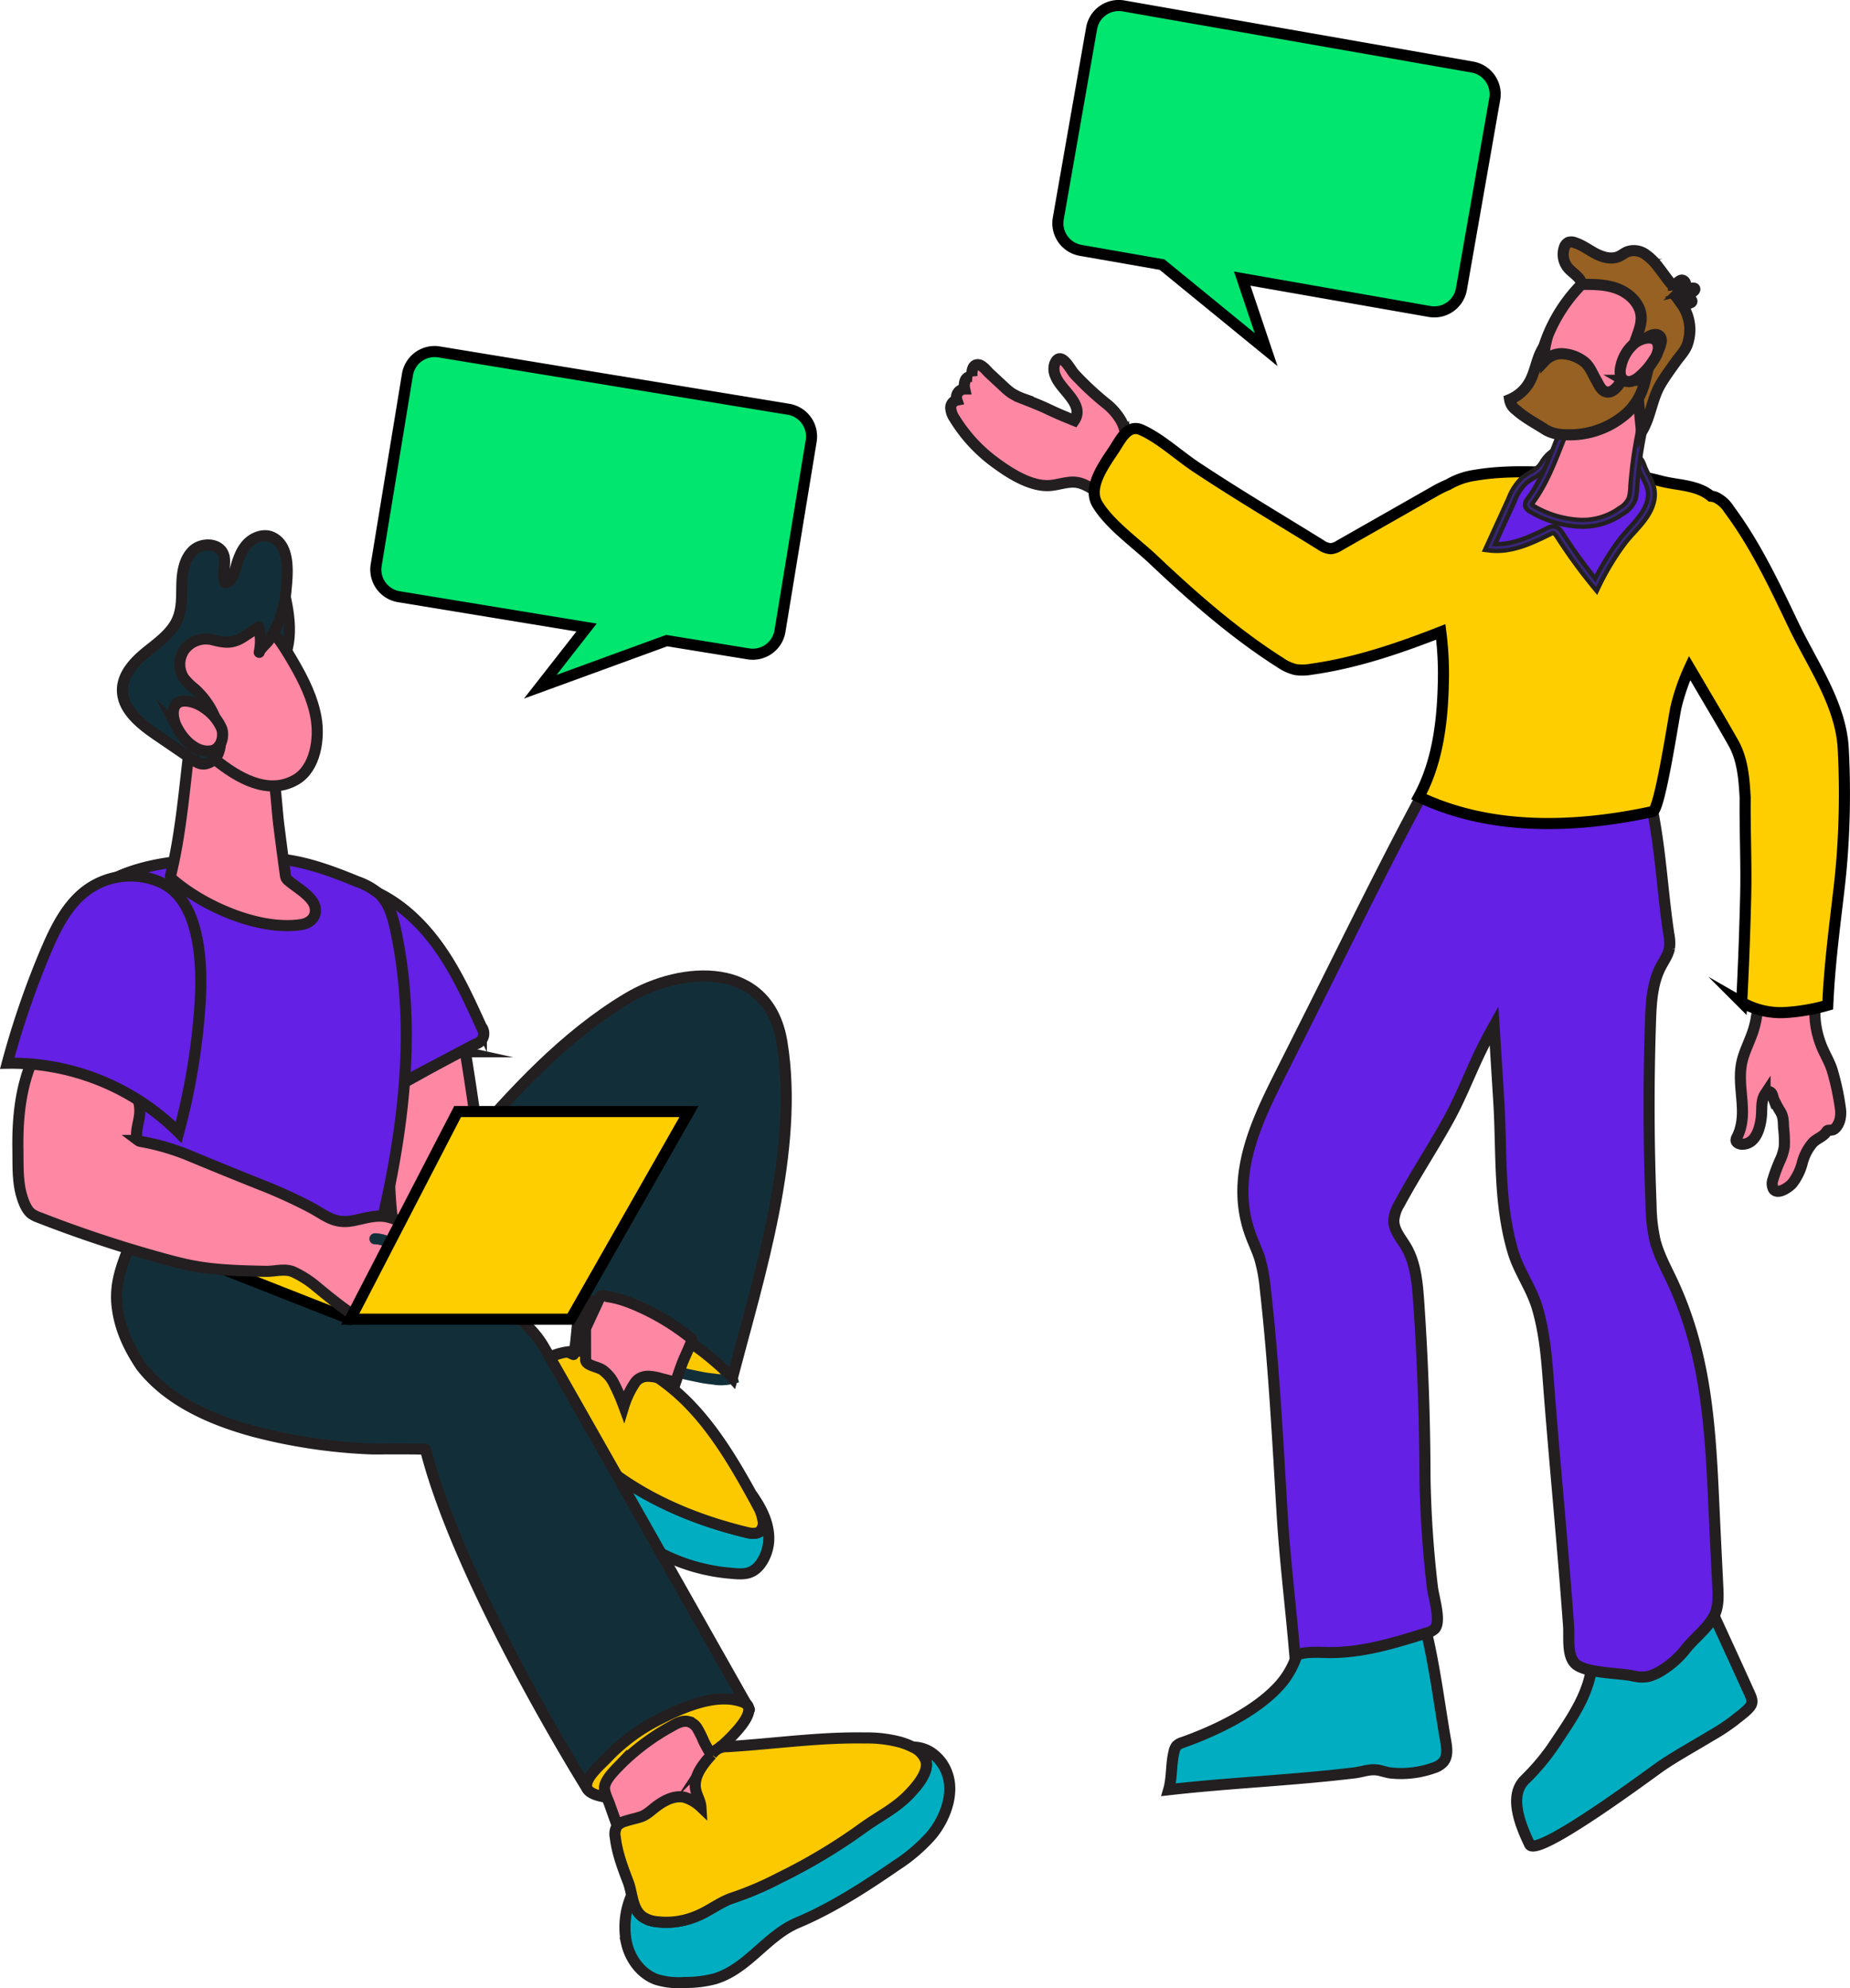 <svg id="Layer_1" data-name="Layer 1" xmlns="http://www.w3.org/2000/svg" viewBox="0 0 500.14 537.6"><defs><style>.cls-1,.cls-6{fill:#01adc1;}.cls-1,.cls-14,.cls-2,.cls-3,.cls-4,.cls-8,.cls-9{stroke:#231f20;}.cls-1,.cls-10,.cls-14,.cls-15,.cls-2,.cls-3,.cls-4,.cls-5,.cls-8{stroke-miterlimit:10;}.cls-1,.cls-10,.cls-11,.cls-14,.cls-15,.cls-2,.cls-3,.cls-4,.cls-5,.cls-8,.cls-9{stroke-width:3px;}.cls-2{fill:#6420e4;}.cls-3{fill:#fe87a3;}.cls-4,.cls-9{fill:#122f39;}.cls-5,.cls-8{fill:#fcc900;}.cls-11,.cls-5{stroke:#122f39;}.cls-7{fill:#fee38c;}.cls-11,.cls-9{stroke-linejoin:round;}.cls-10{fill:#ffce00;}.cls-10,.cls-15{stroke:#000;}.cls-11{fill:none;stroke-linecap:round;}.cls-12{fill:#39257a;}.cls-13{fill:#fc8a7f;}.cls-14{fill:#966122;}.cls-15{fill:#00e66f;}</style></defs><title>xaydungsututin</title><path class="cls-1" d="M431.82,482.56c-4.32,4.41-1,12.32,1.4,17.36,1.84,3.9,33-19.41,35.61-21.21,4.29-2.91,8.86-5.39,13.28-8.08a54.89,54.89,0,0,0,6.67-4.4c1.18-1,3.62-2.66,4.32-4,.51-.93.07-2.07-.36-3q-3.33-7.37-6.71-14.72-2.53-5.55-5.11-11.08c-1.61-3.44-4.19-6.94-4.81-10.7l-17.21,6.74c-2.87,1.13-5.94,2.41-7.59,5-1.92,3-1.41,6.88-1.1,10.43.94,10.85-3.47,17.81-9.34,26.55a61.38,61.38,0,0,1-7.58,9.62C432.81,481.56,432.31,482.05,431.82,482.56Z" transform="translate(-19.7 -1.2)"/><path class="cls-1" d="M399,427.33a121.93,121.93,0,0,0-16.77-.42,6.47,6.47,0,0,0-7.06,4.94c-3.58,8.22-2.92,17.31-9.18,24.63s-17.74,12.74-26.57,15.88a3.68,3.68,0,0,0-1.72,1,3.9,3.9,0,0,0-.61,1.52c-.85,3.43-.5,7-1.44,10.26,16.71-1.9,33.55-2.54,50.25-4.57,1.71-.2,3.65-.89,5.35-.83,1.45,0,3,.71,4.45.87a26.2,26.2,0,0,0,11.45-1.33,6,6,0,0,0,2.74-1.64c1.25-1.51,1-3.72.65-5.66-1.58-9.13-2.75-18.47-4.77-27.52-.77-3.45-2.2-7-3.25-10.42C402,432.63,401,427.52,399,427.33Z" transform="translate(-19.7 -1.2)"/><path class="cls-2" d="M484.1,430.27q-.37-7.45-.73-14.9c-1.18-24.06-1.31-46.06-11.87-68.31-1.61-3.38-3.39-6.71-4.33-10.32a45.26,45.26,0,0,1-1.11-9.65q-1-24.87-.15-49.78c.17-5,.45-10.26,2.79-14.73.86-1.64,2-3.2,2.33-5a12,12,0,0,0-.17-3.78c-2.33-15.16-2.5-33.55-8.7-47.71-3.9-8.92-10.93-16.51-21-16.25-.25-.2-.5-.4-.76-.59a20.81,20.81,0,0,0-5.45-3,13.9,13.9,0,0,0-8-.58c-6.08,1.51-9.84,7.42-13,12.84-14.66,25.29-27.51,52.13-40.71,78.37L366,291.29c-5.45,10.82-11,22.31-10.22,34.4a34,34,0,0,0,2.07,9.61c.78,2.1,1.77,4.12,2.44,6.26a44.06,44.06,0,0,1,1.48,8.16c2.29,20.17,3.33,40.44,4.54,60.69.78,12.92,2.38,25.54,3.46,38.44,2.91-1.17,6.17-.83,9.31-.8,9,.07,17.78-2.64,26.37-5.33a4.68,4.68,0,0,0,2.12-1.09c1.85-2-.38-8.82-.63-11.29a295.8,295.8,0,0,1-2-29.59q-.06-23.87-1.71-47.68c-.36-5.12-.84-10.44-3.47-14.84-1.33-2.23-3.26-4.37-3.25-7a9.87,9.87,0,0,1,1.5-4.46c4.21-7.86,9.11-15.23,13.39-23,2.92-5.32,5.17-11,7.72-16.5,1.37-2.95,2.88-5.86,4.49-8.73q.64,10.23,1.28,20.46c.85,13.74-.12,27.29,3.84,40.66,1.58,5.35,5,9.84,6.6,15.29,1.92,6.56,2.51,13.44,3,20.23,1.68,21.92,3.84,43.65,5.42,65.55.24,3.21-.58,8.52,2.12,10.6,3,2.27,11.48,2.25,15.2,3a9.56,9.56,0,0,0,4.38.15,13.91,13.91,0,0,0,3-1.3,25,25,0,0,0,6.9-6c2.3-2.94,6.07-5.75,7.75-9.07C484.33,435.72,484.23,432.93,484.1,430.27Z" transform="translate(-19.7 -1.2)"/><path class="cls-3" d="M329.24,130.3c.07-.19.13-.38.19-.57a4.67,4.67,0,0,0,.29-2.06c-.45-3.3-4.7-3.66-5.74-6.5-.31-.87.06-2.1-.1-3.06a10,10,0,0,0-1.13-3.19,16.44,16.44,0,0,0-4.14-4.7,81,81,0,0,1-8.55-8c-1-1.1-3.7-6.62-5.26-2.53a4.62,4.62,0,0,0,.27,3.22c1.41,3.81,8,7.65,5.07,12-2.46-1-4.89-2-7.29-3.17-2.16-1-4.26-1.82-6.44-2.68a16.76,16.76,0,0,1-3.25-1.56,17.19,17.19,0,0,1-2.08-1.73l-3.9-3.62c-.81-.76-2.06-2.52-3.35-2.33s-1.47,1.92-1.35,3.19a1.73,1.73,0,0,0-1.85,1.09,4.17,4.17,0,0,0-.13,2.3,2.26,2.26,0,0,0-2.1,3,2.09,2.09,0,0,0-1.67,2.15,5.5,5.5,0,0,0,1,2.77,42,42,0,0,0,10.91,11.87c3.85,2.85,9.22,6.33,14.2,6.32,2.63,0,5.21-1.21,7.82-.89,2.05.25,3.69,1.49,5.5,2.33,2.35,1.09,4.61,2.36,6.89,3.62a1.25,1.25,0,0,0,.92.24,1.23,1.23,0,0,0,.49-.32A18,18,0,0,0,329.24,130.3Z" transform="translate(-19.7 -1.2)"/><path class="cls-3" d="M501.16,314.46a43.54,43.54,0,0,0-2.19,5.79,3.2,3.2,0,0,0,.16,2.42c1.08,1.76,4.22-.45,5.1-1.47a15.3,15.3,0,0,0,2.77-5.79,13.64,13.64,0,0,1,2.59-5c1.13-1.39,2.91-1.67,3.94-3.26a.64.64,0,0,1,.22-.24.48.48,0,0,1,.2-.07,6.78,6.78,0,0,0,1.28-.15,2.6,2.6,0,0,0,1-.84,5.45,5.45,0,0,0,1-2.51,7.49,7.49,0,0,0,0-2.5,67.26,67.26,0,0,0-2-9.55c-.72-2.84-2.43-5.26-3.38-8a24.35,24.35,0,0,1-1.5-9c0-.3,0-.61.06-.91.23-2.36.94-4.68.9-7.06a3,3,0,0,0-.27-1.4,3.65,3.65,0,0,0-.94-1,17.28,17.28,0,0,0-4.76-3.17c-2-.78-5.3-.69-7,.74a8.5,8.5,0,0,0-2.38,4.73c-1,4.19-.85,8.59-2,12.7-.9,3.35-2.74,6.4-3.42,9.8-1.33,6.75,2,13.55-1.26,20a1.63,1.63,0,0,0-.25.76c0,.71.87,1.09,1.59,1.11,3.76.07,4.93-4.4,5.25-7.38.23-2.09-.16-4.38,1-6.15a1.23,1.23,0,0,1,.9-.68c1.09-.07,1.19,1.38,1.45,2.07a31.45,31.45,0,0,0,1.88,3.47c.79,1.44.69,2.58.78,4.17a31.45,31.45,0,0,1,.2,5.13A13.26,13.26,0,0,1,501.16,314.46Z" transform="translate(-19.7 -1.2)"/><path class="cls-3" d="M125.64,295.77c-1,15.4-1.49,31.07,2,46.05a2.71,2.71,0,0,0,.94,1.77,2.44,2.44,0,0,0,2.3-.29l19.55-9.68a2.26,2.26,0,0,0,.89-.63,2.7,2.7,0,0,0,.27-1.91q-2.31-21.93-5.81-43.7c-.11-.71-.32-1.53-.95-1.78a1.87,1.87,0,0,0-1.54.34Z" transform="translate(-19.7 -1.2)"/><path class="cls-2" d="M119.09,241.47c7.77,2.89,14.14,8.77,19,15.49s8.31,14.32,11.74,21.86a2.92,2.92,0,0,1-1.6,4.69l-25.39,13.42A340.78,340.78,0,0,1,119.09,241.47Z" transform="translate(-19.7 -1.2)"/><path class="cls-2" d="M116.25,239.57a18.9,18.9,0,0,1,6,3.37c2.6,2.46,3.63,6.12,4.38,9.62,6.76,31.32.7,63.94-7.72,94.85a3.32,3.32,0,0,1-.58,1.33,3.43,3.43,0,0,1-2.55.83q-25,1-50,1a9.39,9.39,0,0,1-4.77-.85c-2.27-1.33-3-4.23-3.39-6.84C56.31,334,56.47,325,56,316.08c-1.37-25.2-7.85-49.91-9.39-75.11,10.22-6.68,23.11-7.29,35.31-7.69a90.56,90.56,0,0,1,14.55.32C103.31,234.49,109.86,236.94,116.25,239.57Z" transform="translate(-19.7 -1.2)"/><path class="cls-4" d="M93,157c2.25.47,3.24,3.08,3.75,5.32,1.3,5.71,2,11.91-.42,17.24-.46,1-1.37,2.17-2.47,1.91a2.55,2.55,0,0,1-1.3-1,28.14,28.14,0,0,1-6-14.3,10.25,10.25,0,0,1,.7-5.91,6.29,6.29,0,0,1,3.53-3A4.17,4.17,0,0,1,93,157Z" transform="translate(-19.7 -1.2)"/><path class="cls-5" d="M177.48,351.15a85.85,85.85,0,0,1,14.18,2.18,40.44,40.44,0,0,1,14.06,6.36,51.92,51.92,0,0,1,5,4.6,39.56,39.56,0,0,1,4.22,4.07,14.31,14.31,0,0,1,2.73,5.54,11.78,11.78,0,0,1-2.5.36,9.61,9.61,0,0,1-2.39-.14c-1.22-.13-2.46-.28-3.66-.53-2.28-.48-4.53-.9-6.79-1.55a73.14,73.14,0,0,1-14.27-5.66,55.52,55.52,0,0,1-11.84-8.26c-1.11-1-2.13-2.13-3.15-3.25-.6-.68-2.47-1.95-2-3,.68-1.34,4.06-1,5.2-.86Z" transform="translate(-19.7 -1.2)"/><path class="cls-6" d="M161.49,373.44a6.71,6.71,0,0,1,3.3-2.22,3,3,0,0,0-.67,1.77,3.82,3.82,0,0,0,.45,1.46c5.1,11,13.63,20.14,23.64,26.93s21.45,11.28,33.19,14.14c1.34.33,2.95.57,3.93-.4a3.2,3.2,0,0,0,.7-2.67,13.64,13.64,0,0,0-1.94-5c-.37-.69-.75-1.38-1.13-2.07,2.22,3.11,4.08,6.57,4.49,10.35a11.89,11.89,0,0,1-2.16,8.36c-2.36,3.1-4.88,2.81-8.5,2.47a50.12,50.12,0,0,1-21.16-6.87,80,80,0,0,1-9.1-6.54c-9.83-7.91-21.26-18.07-25.32-30.38C160.19,379.69,159.53,376,161.49,373.44Z" transform="translate(-19.7 -1.2)"/><path class="cls-7" d="M226,412.45a3.2,3.2,0,0,1-.7,2.67c-1,1-2.59.73-3.93.4-11.74-2.86-23.19-7.34-33.19-14.14s-18.54-16-23.64-26.93a3.82,3.82,0,0,1-.45-1.46,3,3,0,0,1,.67-1.77l.13-.18c2.75-3.63,7.8-4.67,12.35-4.49,10.85.43,20.93,6.31,28.54,14.06,7.05,7.19,12.27,15.94,17.15,24.77.38.69.76,1.38,1.13,2.07A13.64,13.64,0,0,1,226,412.45Z" transform="translate(-19.7 -1.2)"/><path class="cls-1" d="M161.49,373.44a6.71,6.71,0,0,1,3.3-2.22,3,3,0,0,0-.67,1.77,3.82,3.82,0,0,0,.45,1.46c5.1,11,13.63,20.14,23.64,26.93s21.45,11.28,33.19,14.14c1.34.33,2.95.57,3.93-.4a3.2,3.2,0,0,0,.7-2.67,13.64,13.64,0,0,0-1.94-5c-.37-.69-.75-1.38-1.13-2.07,2.22,3.11,4.08,6.57,4.49,10.35a11.89,11.89,0,0,1-2.16,8.36c-2.36,3.1-4.88,2.81-8.5,2.47a50.12,50.12,0,0,1-21.16-6.87,80,80,0,0,1-9.1-6.54c-9.83-7.91-21.26-18.07-25.32-30.38C160.19,379.69,159.53,376,161.49,373.44Z" transform="translate(-19.7 -1.2)"/><path class="cls-8" d="M226,412.45a3.2,3.2,0,0,1-.7,2.67c-1,1-2.59.73-3.93.4-11.74-2.86-23.19-7.34-33.19-14.14s-18.54-16-23.64-26.93a3.82,3.82,0,0,1-.45-1.46,3,3,0,0,1,.67-1.77l.13-.18c2.75-3.63,7.8-4.67,12.35-4.49,10.85.43,20.93,6.31,28.54,14.06,7.05,7.19,12.27,15.94,17.15,24.77.38.69.76,1.38,1.13,2.07A13.64,13.64,0,0,1,226,412.45Z" transform="translate(-19.7 -1.2)"/><path class="cls-9" d="M134.74,393.13c-.07-.26-14-.11-14.88-.16a148.16,148.16,0,0,1-31.62-4.74c-11.23-3.08-23-8.11-30.36-17.56-3.35-5-5.86-10.27-6.53-16.37-.75-6.74,1.74-12.05,4.12-18.2a5.3,5.3,0,0,1,1.09-1.92,5,5,0,0,1,3.16-1c4.32-.32,8.75-.43,13.08-.47a182.17,182.17,0,0,1,31.11,2.4c5.06.83,10,2.06,15,3.15,3.5.76,7.33,1,10.62,2.57,13.25,6.42,30.58,13.16,37.2,24.57s55.56,98.07,55.56,98.07-26-4.08-43.83,21.41C178.44,484.88,144.05,429.83,134.74,393.13Z" transform="translate(-19.7 -1.2)"/><path class="cls-3" d="M71.17,201.33c0-.12,8.26,2.48,9,2.76a65.42,65.42,0,0,1,8.5,4c1.19.67,2.3,1.5,3.49,2.19.56.33,1.18.44,1.52,1a8,8,0,0,1,.34,2.47c.42,3.37.62,6.77,1,10.14.6,4.66,1.18,9.31,1.85,14a2.71,2.71,0,0,0,.17.68,2.39,2.39,0,0,0,.66.76c2.09,1.84,6.44,4.18,7.14,7.06.65,2.68-1.28,4.43-3.67,4.81-11.32,1.78-26.63-5-35-12.35a.84.84,0,0,1-.31-1.06C68.77,225.91,69.61,213.44,71.17,201.33Z" transform="translate(-19.7 -1.2)"/><path class="cls-4" d="M124.89,337.58c1.11.37,18.87-24,20.34-25.76,12.87-15,27-30.49,44.16-40.73,14.65-8.76,38.07-10.27,41.7,11.92,4.75,29-6.18,63.22-13.41,90.75,0,0-14.78-16.31-36.19-20.39S124.89,337.58,124.89,337.58Z" transform="translate(-19.7 -1.2)"/><path class="cls-3" d="M99.24,180.69c2.63,4.56,5,9.39,5.9,14.57,1,5.59-.12,13.7-5.49,16.79-7.59,4.36-15.86-.7-21.73-5.41-6.71-5.38-11.6-9.43-13.1-18.51-.9-5.41.32-11.42,4.25-15.25,2.58-2.51,6.06-3.88,9.53-4.87C89.57,164.89,94.36,172.23,99.24,180.69Z" transform="translate(-19.7 -1.2)"/><polygon class="cls-10" points="94.67 356.71 56.44 341.67 120.15 341.67 94.67 356.71"/><path class="cls-3" d="M57.14,298.87a10,10,0,0,1,.21,4.4c-.12,1.26-1.41,5.3-.28,6.3a1.44,1.44,0,0,0,.7.28,63.52,63.52,0,0,1,12.68,3.65c6.62,2.75,13.21,5.44,19.86,8.09a135.37,135.37,0,0,1,13.32,6.07c4.12,2.19,6.34,4.57,11.42,3.63,2.87-.53,5.74-1.54,8.63-1.15,3.52.48,6.73,3,10.26,2.56a12.92,12.92,0,0,1-2.4,5.08l-13.33,20c-1,1.43-11.77-7.71-12.8-8.53A27.61,27.61,0,0,0,99,345.12c-2.43-1-4.9-.1-7.49-.15-6.68-.14-13.4-.28-20-1.56-2.41-.47-4.79-1.09-7.16-1.73a341,341,0,0,1-34.14-11.29,8.35,8.35,0,0,1-2-1c-1.7-1.31-2.69-4.64-3.09-6.71-.66-3.41-.53-7.21-.58-10.68-.11-7.35.49-14.82,3-21.79a1.58,1.58,0,0,1,1.8-1.27c8.75-.37,18,1,24.89,6.41A8.5,8.5,0,0,1,57.14,298.87Z" transform="translate(-19.7 -1.2)"/><path class="cls-8" d="M178.48,484.91c-1.24-2.55,3.63-6.56,5.13-8.17a51,51,0,0,1,13.57-10.26c6.44-3.34,16-7.77,23.33-5.05,6.05,2.23-6.54,12.65-8.12,14a58.06,58.06,0,0,1-13.33,9.13,29.62,29.62,0,0,1-9.64,2.85c-2.44.24-9.41-.12-10.83-2.34C178.55,485.05,178.52,485,178.48,484.91Z" transform="translate(-19.7 -1.2)"/><path class="cls-3" d="M208.16,468.45a27.12,27.12,0,0,1,1.74,3.5c.91,1.84,2,3.6,3,5.39l4.23,7.54-26.49,21.4-6.21-17.4c-.5-1.37-1.55-3.26-1.26-4.73.43-2.17,3.07-4.6,4.54-6.14a61,61,0,0,1,13.67-10.09c1.36-.79,2.92-1.59,4.44-1.2A4,4,0,0,1,208.16,468.45Z" transform="translate(-19.7 -1.2)"/><path class="cls-1" d="M193.33,519.42a7.82,7.82,0,0,0,3.58,1.36,21,21,0,0,0,10.73-1.32c3.69-1.39,6.78-4.07,10.48-5.2A85.67,85.67,0,0,0,230.35,509a152.43,152.43,0,0,0,22.73-13.62c4.12-3,8.56-5.11,12.17-8.81,2-2.08,5.66-6.11,4.77-9.22a6.45,6.45,0,0,0-3.53-3.74,9,9,0,0,1,4.69,1.32,11.19,11.19,0,0,1,4.59,5.84c2,5.5-.62,12.26-4.19,16.59a45.75,45.75,0,0,1-9.64,8.27c-8.31,5.74-17.28,11.53-26.62,15.46-8.4,3.54-13.45,12.48-22.34,15.16a30.61,30.61,0,0,1-8.15,1,20.59,20.59,0,0,1-7.67-.81c-4.17-1.51-7.11-5.53-8.08-9.86a21.45,21.45,0,0,1,1.4-12.92C191,515.88,191.57,518.07,193.33,519.42Z" transform="translate(-19.7 -1.2)"/><path class="cls-8" d="M189.52,510.06c-1.49-3.89-3-7.88-3.48-12.06a4.18,4.18,0,0,1,.49-3.06,4.38,4.38,0,0,1,2.19-1.28c1.46-.51,3.09-.78,4.5-1.3s2.75-1.86,4.07-2.83c2.21-1.63,5-3,7.62-2.3a11.37,11.37,0,0,1,4.27,2.56c-.1-1.63-1.1-3.08-1.41-4.69-.7-3.53,1.89-6.78,4.31-9.44a4.83,4.83,0,0,1,4.28-2.17c12.41-.74,24.63-2.56,37.1-2.35a34.67,34.67,0,0,1,9.69,1.16,20.93,20.93,0,0,1,3.34,1.31,6.45,6.45,0,0,1,3.53,3.74c.89,3.11-2.74,7.14-4.77,9.22-3.61,3.7-8.05,5.83-12.17,8.81A152.43,152.43,0,0,1,230.35,509a85.67,85.67,0,0,1-12.23,5.26c-3.7,1.13-6.79,3.81-10.48,5.2a21,21,0,0,1-10.73,1.32,7.82,7.82,0,0,1-3.58-1.36c-1.76-1.35-2.35-3.54-2.85-5.74-.22-1-.43-2-.71-2.9C189.69,510.53,189.61,510.29,189.52,510.06Z" transform="translate(-19.7 -1.2)"/><path class="cls-9" d="M69.47,184.66a6.87,6.87,0,0,1,.15-7.89,7.32,7.32,0,0,1,7.54-2.58c3.33.86,5.41,1.14,8.45-.85l4-2.61a14.47,14.47,0,0,1,.17,6.86c.19-.9,2-2.4,2.58-3.23a26.77,26.77,0,0,0,2.24-4,27.62,27.62,0,0,0,2.35-8.86c.41-4.52,1.49-12.35-3.49-14.94-2.3-1.19-5.26-.12-7,1.8s-2.53,4.5-3.21,7c-.41,1.5-1.14,3.32-2.7,3.43-1.05-2.46.55-5.46-.53-7.9-1.3-2.92-5.83-3-8.15-.79s-2.9,5.65-3,8.85.12,6.51-1.08,9.47c-1.55,3.86-5.18,6.39-8.41,9s-6.45,6-6.58,10.12c-.16,5.39,4.79,9.36,9.25,12.41l9.82,6.7a6.64,6.64,0,0,0,1.85,1c1.91.57,4-.73,4.89-2.51a9.24,9.24,0,0,0,.44-5.86,21.42,21.42,0,0,0-6.65-11.76A18.75,18.75,0,0,1,69.47,184.66Z" transform="translate(-19.7 -1.2)"/><path class="cls-3" d="M71.69,191.06a10.93,10.93,0,0,1,3.53,1.77,12.7,12.7,0,0,1,4.4,5.37c.67,1.89.07,4.69-1.87,5.72a3.48,3.48,0,0,1-1.14.33c-3.94.51-7.34-3.06-9-6.26a8.64,8.64,0,0,1-1.08-3.89C66.57,190.72,69.15,190.33,71.69,191.06Z" transform="translate(-19.7 -1.2)"/><path class="cls-3" d="M206.44,363l.18.14a.4.4,0,0,1,.15.19.31.31,0,0,1,0,.21c-.67,1.93-1.59,3.74-2.36,5.61s-1.41,3.89-2.07,5.81l-4.16-1.07a12.76,12.76,0,0,0-3.17-.54,4.4,4.4,0,0,0-3,1,5.62,5.62,0,0,0-.91,1.15,24,24,0,0,0-2.75,5.93,55.54,55.54,0,0,0-2.52-5.82,11.62,11.62,0,0,0-1.07-1.84,11.15,11.15,0,0,0-2-2c-1.37-1.1-4.76-1.22-4.76-3,0-51.48-2.2-.83-3.28-1.31,0,0,3.07-6.63,3.27-7.06l3.32-7.17c.19-.4.47-1.46.86-1.64s1.41.15,1.82.22a26.92,26.92,0,0,1,3.66.83c.84.26,1.67.55,2.5.87A63.73,63.73,0,0,1,206.44,363Z" transform="translate(-19.7 -1.2)"/><path class="cls-11" d="M121.06,336.17c2.77,0,5.11,1.72,7.76,2.31" transform="translate(-19.7 -1.2)"/><polygon class="cls-10" points="123.72 300.56 94.67 356.71 154.29 356.71 186.26 300.56 123.72 300.56"/><path class="cls-2" d="M63.35,239.88c10.79,5.08,11.12,22.83,10.4,33.26A177.49,177.49,0,0,1,68,307.41,64,64,0,0,0,21.66,288.7a233.23,233.23,0,0,1,10.4-30.29c2.62-6.17,5.7-12.48,11-16.44A20.11,20.11,0,0,1,63.35,239.88Z" transform="translate(-19.7 -1.2)"/><path class="cls-10" d="M518,203.42c-.72-11.93-8.37-22.61-13.4-33.14-3.71-7.76-7.41-15.6-11.87-23-1.74-2.88-3.6-5.69-5.62-8.4a8.48,8.48,0,0,0-3.71-3.27,4.62,4.62,0,0,0-1.15-.24c-2.81-2.33-6.46-2.8-10-3.38-1.17-.2-2.34-.4-3.46-.69a60.94,60.94,0,0,0-16.82-2.08c-11.14.18-22.35-1.4-33.41.48a19.79,19.79,0,0,0-7.36,2.55,30.12,30.12,0,0,0-4,2l-25.41,14.46a5.17,5.17,0,0,1-2.33.86,5.22,5.22,0,0,1-2.66-1c-11.29-7-22.65-13.71-33.71-21.06-4.72-3.13-9.74-7.81-14.8-10.06-3.72-1.67-5.63,2.61-7.57,5.54-2.67,4-7,10-4.4,14.44,3.29,5.57,10.47,10.62,15.16,15.06,10.47,9.92,21.85,19.92,34.09,27.72l.24.15a12.53,12.53,0,0,0,4.1,1.89,13,13,0,0,0,4.3-.09c12.09-1.69,23.68-5.66,35-10.09a90.06,90.06,0,0,1,.73,11.37c-.1,11.4-1.22,23.17-6.66,33.2,19.42,9.25,42.2,8.54,63.23,4,1.88-.4,5.56-24.71,6.24-28a56.47,56.47,0,0,1,3.72-10.81l1.49,2.52c3.46,5.93,7,11.81,10.38,17.8,2.49,4.45,2.89,9.75,3.16,14.8-.1,8.87.35,17.81.13,26.76q-.34,14.26-1.07,28.5A21.19,21.19,0,0,0,502,275a53.08,53.08,0,0,0,11.83-2c.43-10.28,1.74-20.39,2.94-30.59q1.1-9.07,1.41-18.24Q518.56,213.79,518,203.42Z" transform="translate(-19.7 -1.2)"/><path class="cls-2" d="M463.69,128.07c-.46-1.08-.72-2.35-1.86-2.93a8.05,8.05,0,0,0-1.92-.59l-6.85-1.46c-3.09-.67-6.27-1.33-9.38-.79a9.1,9.1,0,0,0-6.44,4.33c-1.45,2.55-3.79,2.9-5.88,4.85a14.51,14.51,0,0,0-3,4.85l-5.85,12.81c5.54.67,10.92-1.83,15.9-4.32a2.47,2.47,0,0,1,1.28-.37c.72.05,1.23.71,1.63,1.31a139.83,139.83,0,0,0,9.84,13.56,71,71,0,0,1,7.06-11.66c2.73-3.64,7.23-7,7.88-11.86C466.48,132.67,464.85,130.79,463.69,128.07Z" transform="translate(-19.7 -1.2)"/><path class="cls-12" d="M451.21,159.92l-.33-.38a126.29,126.29,0,0,1-9-12.33l-.85-1.27c-.39-.58-.83-1.12-1.39-1.17a2.27,2.27,0,0,0-1.1.34c-4.58,2.3-9.09,4.36-13.83,4.47a16.94,16.94,0,0,1-2.26-.11l-.44-.06,6-13.22a15,15,0,0,1,3.1-4.95,14.61,14.61,0,0,1,2.54-1.81,8.14,8.14,0,0,0,3.28-3,9.42,9.42,0,0,1,6.68-4.48,13,13,0,0,1,2.12-.2,32.69,32.69,0,0,1,7.38,1l6.85,1.47a8.25,8.25,0,0,1,2,.62,4,4,0,0,1,1.77,2.48l.24.61c.29.68.61,1.31.92,1.92.93,1.82,1.81,3.55,1.48,6-.48,3.58-3,6.34-5.37,9-.93,1-1.81,2-2.56,3a69.69,69.69,0,0,0-7,11.61Zm-11.69-15.81h.16a2.72,2.72,0,0,1,1.89,1.46l.85,1.27a128.16,128.16,0,0,0,8.64,11.88,69.31,69.31,0,0,1,6.87-11.26c.77-1,1.66-2,2.6-3.06,2.34-2.6,4.76-5.28,5.21-8.66.3-2.23-.5-3.79-1.41-5.59-.32-.62-.65-1.26-.94-2-.09-.2-.17-.41-.25-.63a3.5,3.5,0,0,0-1.46-2.12,7.26,7.26,0,0,0-1.84-.56L453,123.41a31.6,31.6,0,0,0-7.23-1,13.06,13.06,0,0,0-2,.19,8.74,8.74,0,0,0-6.21,4.16A8.69,8.69,0,0,1,434,130a14.35,14.35,0,0,0-2.43,1.73,14.53,14.53,0,0,0-3,4.74L423,148.86a16.19,16.19,0,0,0,1.71.06c4.61-.1,9-2.14,13.56-4.4A3,3,0,0,1,439.52,144.11Z" transform="translate(-19.7 -1.2)"/><path class="cls-3" d="M442.22,118.2c-2.44,6.13-4.87,13.09-8.85,18.41a1.66,1.66,0,0,0-.47,1.14c.05.46.48.77.88,1a28.07,28.07,0,0,0,12.36,3.89,17.88,17.88,0,0,0,11.92-3.34,6.52,6.52,0,0,0,2.87-3.22,13.77,13.77,0,0,0,.45-3.33,117.24,117.24,0,0,1,1.87-13.9,181.13,181.13,0,0,0,2.4-20.36,2.69,2.69,0,0,0-.17-1.44,2.3,2.3,0,0,0-2.21-.9,20.29,20.29,0,0,0-6.6,1.48L452,99.52a6.65,6.65,0,0,0-5,5.28C445.49,109.4,443.94,113.86,442.22,118.2Z" transform="translate(-19.7 -1.2)"/><path class="cls-12" d="M448.08,143.05a16.14,16.14,0,0,1-2-.07,28.24,28.24,0,0,1-12.5-3.94,1.86,1.86,0,0,1-1-1.25,2,2,0,0,1,.53-1.38c3.45-4.59,5.7-10.36,7.87-15.93.32-.81.63-1.62.94-2.4,1.51-3.79,3-7.92,4.8-13.38a6.94,6.94,0,0,1,5.2-5.49l4.62-1.87a20.76,20.76,0,0,1,6.72-1.51h.15a2.46,2.46,0,0,1,2.37,1.08,3,3,0,0,1,.21,1.61,182.38,182.38,0,0,1-2.41,20.39,119.83,119.83,0,0,0-1.86,13.87l0,.25a12.62,12.62,0,0,1-.45,3.16,6.86,6.86,0,0,1-3,3.4A18.74,18.74,0,0,1,448.08,143.05Zm15.34-46.56h-.13a19.75,19.75,0,0,0-6.49,1.45l-4.65,1.88a8.82,8.82,0,0,0-3.26,1.91,8.75,8.75,0,0,0-1.56,3.18c-1.81,5.47-3.3,9.61-4.81,13.41-.31.79-.62,1.59-.94,2.39-2.19,5.62-4.45,11.43-7.95,16.1a1.47,1.47,0,0,0-.41.89c0,.32.39.57.73.78a27.66,27.66,0,0,0,12.22,3.84A17.62,17.62,0,0,0,457.88,139a6.3,6.3,0,0,0,2.73-3,11.56,11.56,0,0,0,.42-3l0-.24a119.41,119.41,0,0,1,1.87-13.93,184.72,184.72,0,0,0,2.41-20.34,2.41,2.41,0,0,0-.14-1.26C464.82,96.53,463.83,96.48,463.42,96.49Z" transform="translate(-19.7 -1.2)"/><path class="cls-13" d="M453.86,115.53a24.07,24.07,0,0,0,5.54-3.71A34.47,34.47,0,0,0,469.58,95c1.2-4.87-.13-14.38-2.91-18.5-2.18-3.23-6.64-4.35-10.44-3.46s-7,3.44-9.65,6.3a42.1,42.1,0,0,0-11.09,25.39c-.28,3.87.16,8.19,3,10.81C442.51,119.15,448.81,118,453.86,115.53Z" transform="translate(-19.7 -1.2)"/><path class="cls-3" d="M445.39,118.16h0a9.8,9.8,0,0,1-7.1-2.42c-2.45-2.24-3.5-6-3.13-11.07a42.28,42.28,0,0,1,11.17-25.6c3.28-3.52,6.49-5.61,9.83-6.39a11.84,11.84,0,0,1,2.39-.3,9.67,9.67,0,0,1,8.4,3.9c2.69,4,4.21,13.64,2.95,18.76a34.77,34.77,0,0,1-10.28,17,24.63,24.63,0,0,1-5.61,3.76A21.34,21.34,0,0,1,445.39,118.16Z" transform="translate(-19.7 -1.2)"/><path class="cls-14" d="M468,73.39a14.9,14.9,0,0,0-3.6-3.51,5.36,5.36,0,0,0-4.81-.59c-.77.32-1.42.88-2.17,1.23-2,.91-4.29.3-6.21-.68s-3.66-2.35-5.7-3a2.5,2.5,0,0,0-1.82-.09,2.29,2.29,0,0,0-1.11,1.45,5.74,5.74,0,0,0,1.1,5.51c1.27,1.47,3.38,2.46,3.63,4.38,3.35,0,6.78,0,9.9,1.27s5.87,3.94,6.15,7.28c.33,4-2.92,7.75-2.38,11.75a24.56,24.56,0,0,0,.62,2.53,26.13,26.13,0,0,1,.56,3.84L463.48,118c2.43-3.88,2.76-8.78,5.06-12.75,1.22-2.11,2.82-4.28,4.24-6.26s2.88-3.25,3.4-5.74a11.83,11.83,0,0,0-1.86-9.8,6.08,6.08,0,0,0,2.32-.34.63.63,0,0,0,.44-.33c.13-.35-.31-.62-.66-.73l-1.79-.57A9.81,9.81,0,0,0,477.48,80c.26-.19.53-.51.36-.78-.26-.42-3.29.46-3.73.56.58-.58,1.87-1.65.93-2.54-1.1-1-2,.92-2.94,1a1.11,1.11,0,0,1-.79-.51C470.25,76.47,469.17,74.87,468,73.39Z" transform="translate(-19.7 -1.2)"/><path class="cls-14" d="M444.54,118.77a23.15,23.15,0,0,0,15-5.9,16.8,16.8,0,0,0,4.38-6.88c1-2.82,1.09-5.94,3-8.41.26-.35.55-.68.79-1a8.34,8.34,0,0,0,1-2.59,2.05,2.05,0,0,0-.07-1.6c-1.21-1.79-4,.06-4.88,1.17A14.22,14.22,0,0,0,461.9,97a43.28,43.28,0,0,1-4.42,8c-.85,1.2-2.1,2.5-3.54,2.17s-2.06-2.1-2.72-3.21c-1-1.67-1.63-3.59-3.17-4.88a10.48,10.48,0,0,0-6.41-2.25,6.41,6.41,0,0,0-4.37,2,13.84,13.84,0,0,1,.26-4.49c-2.37,2.91-2.54,7-4.41,10.27a11,11,0,0,1-5.3,4.64,4.24,4.24,0,0,0,1.71,2.77c2.34,2.09,4.94,3.43,7.54,5.09C439.41,118.67,441.76,118.81,444.54,118.77Z" transform="translate(-19.7 -1.2)"/><path class="cls-3" d="M463.09,93.14a6.8,6.8,0,0,0-1.17.63,11,11,0,0,0-4,6.36c-.37,1.37-.38,3.11.8,3.9a2.65,2.65,0,0,0,2.27.19,6.43,6.43,0,0,0,2-1.26,19.83,19.83,0,0,0,4-4.74,6,6,0,0,0,1.05-3C468,92.14,465.18,92.24,463.09,93.14Z" transform="translate(-19.7 -1.2)"/><path class="cls-15" d="M232.83,111.86l-94.42-15.5a7.44,7.44,0,0,0-8.56,6.14L121.4,154a7.43,7.43,0,0,0,6.14,8.55l50.73,8.34-12.51,16,34.18-12.47L222,178a7.45,7.45,0,0,0,8.56-6.14L239,120.42A7.45,7.45,0,0,0,232.83,111.86Z" transform="translate(-19.7 -1.2)"/><path class="cls-15" d="M323.48,2.81l94.25,16.52A7.45,7.45,0,0,1,423.79,28l-9,51.36a7.45,7.45,0,0,1-8.63,6.06l-50.63-8.88L362,95.75l-28.15-23-22-3.85a7.45,7.45,0,0,1-6.05-8.62l9-51.37A7.45,7.45,0,0,1,323.48,2.81Z" transform="translate(-19.7 -1.2)"/></svg>